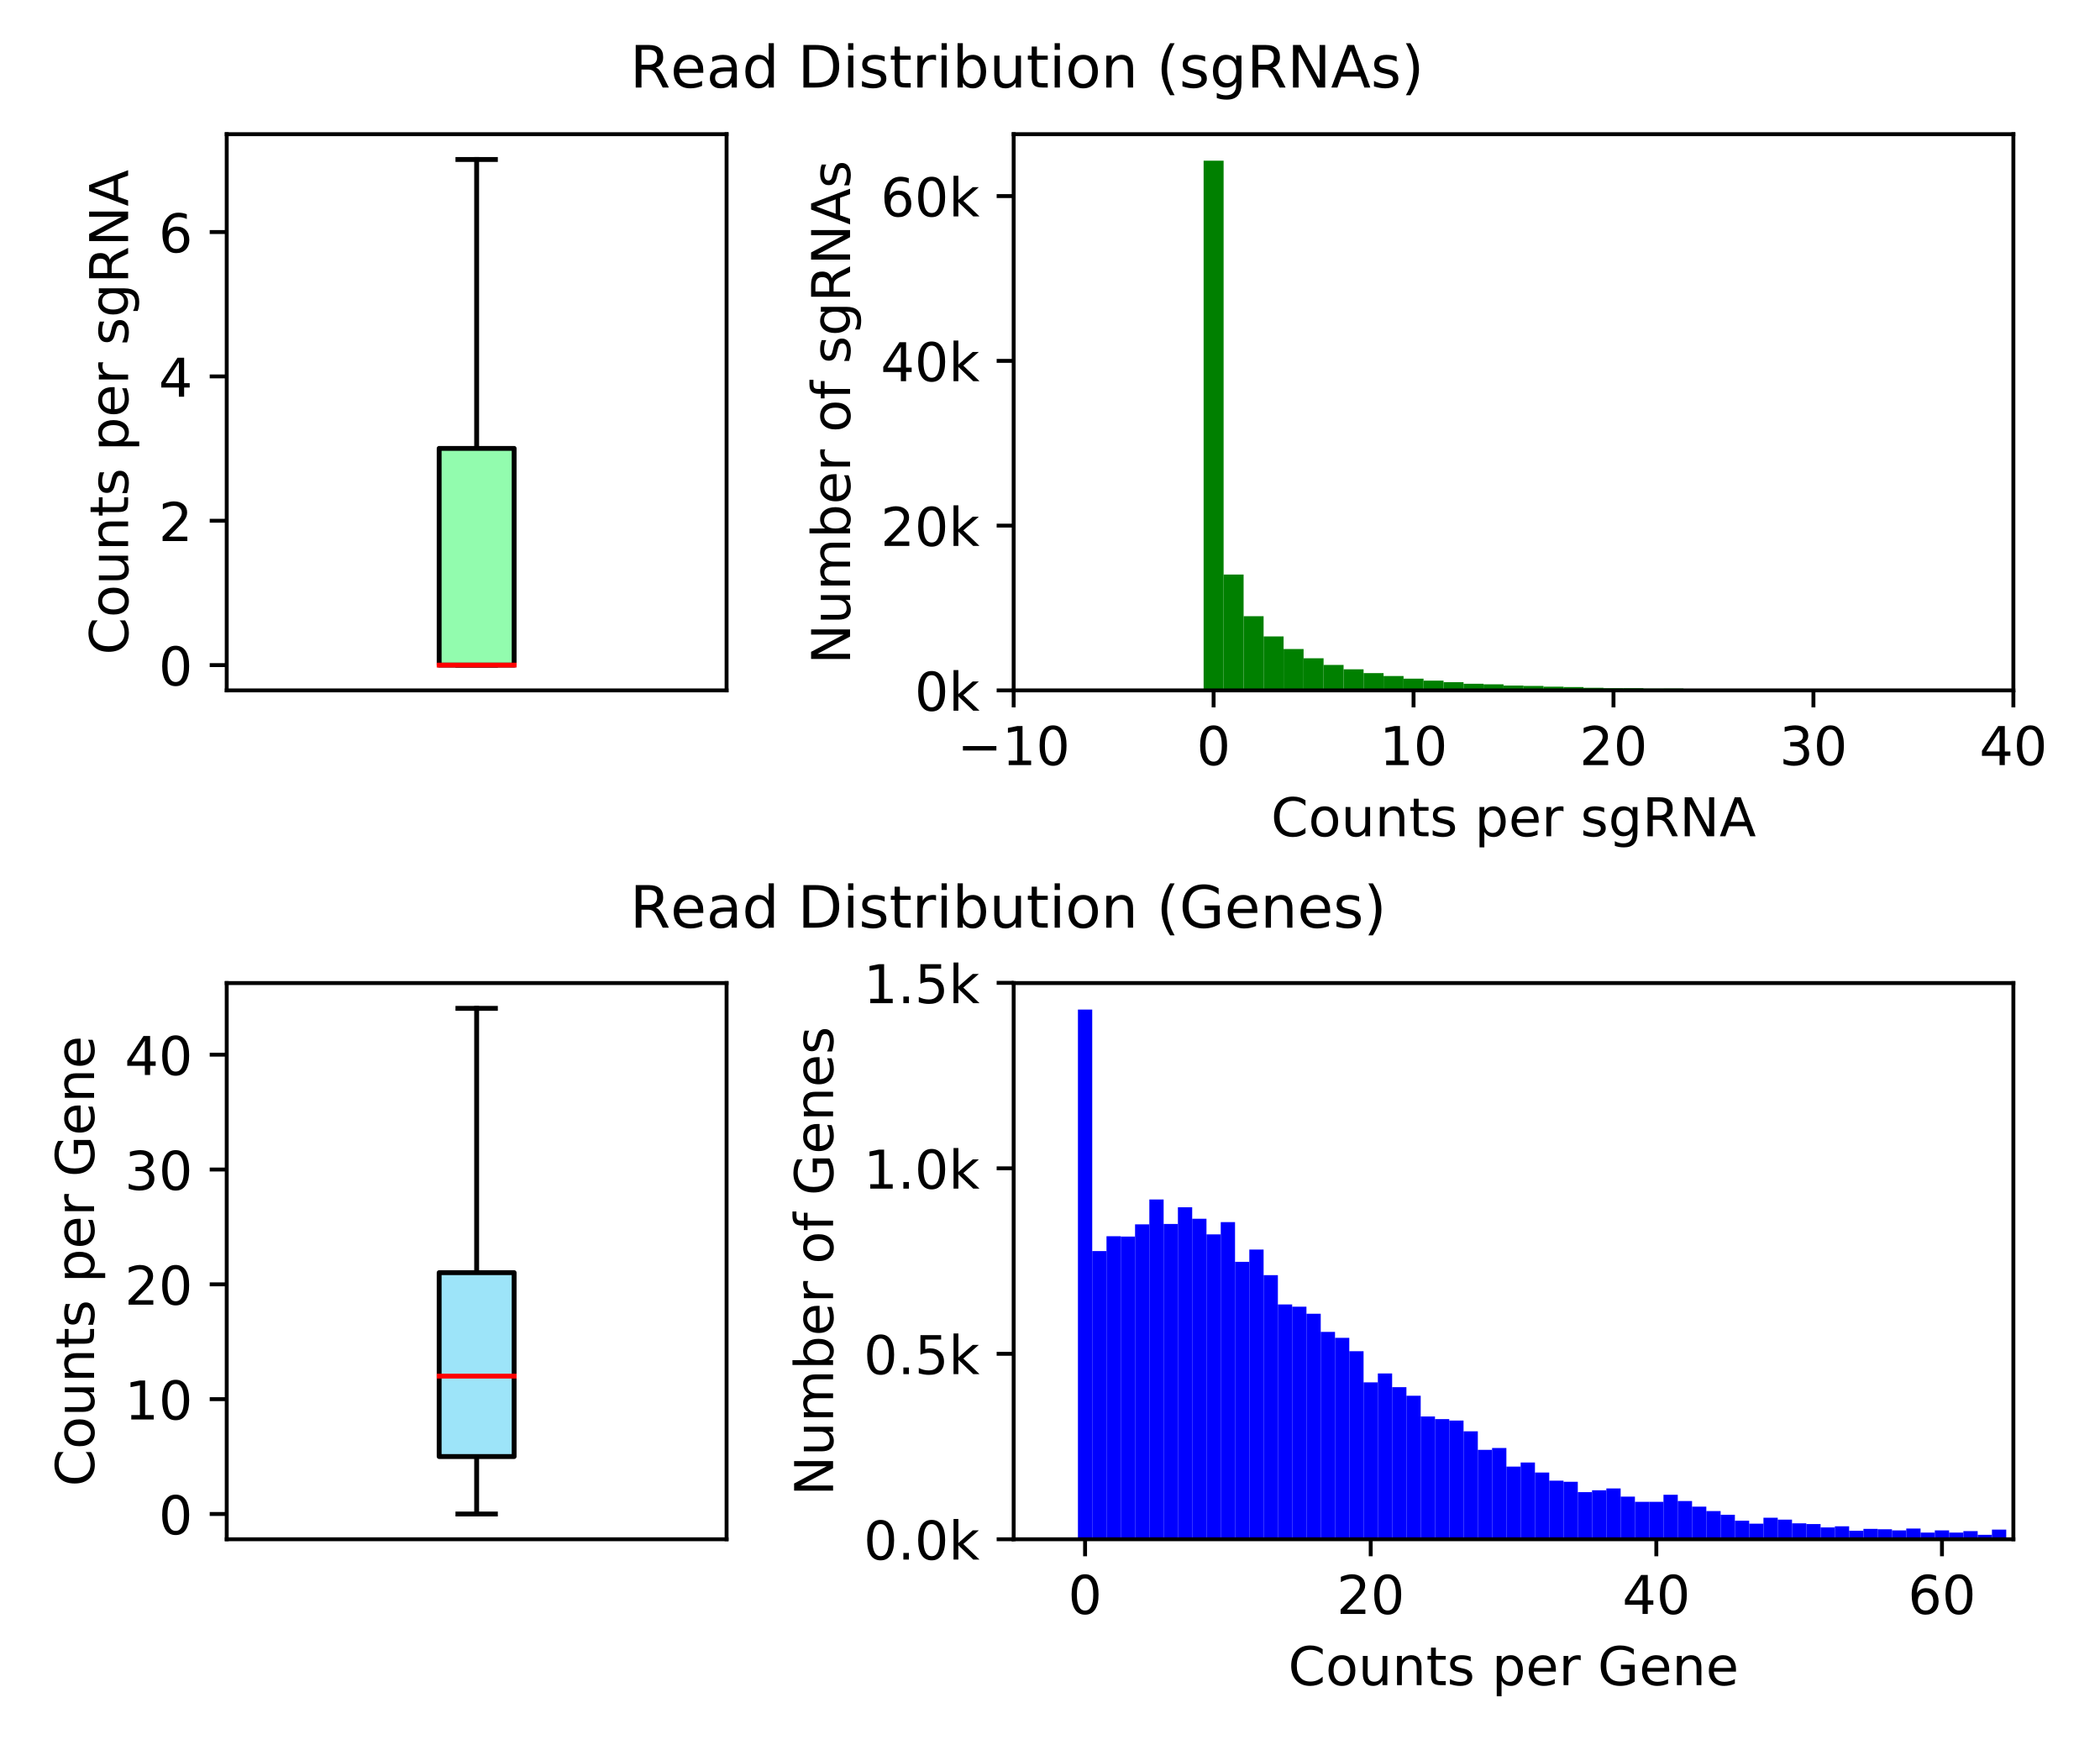 <?xml version="1.0" encoding="utf-8" standalone="no"?>
<!DOCTYPE svg PUBLIC "-//W3C//DTD SVG 1.1//EN"
  "http://www.w3.org/Graphics/SVG/1.1/DTD/svg11.dtd">
<!-- Created with matplotlib (http://matplotlib.org/) -->
<svg height="360pt" version="1.1" viewBox="0 0 432 360" width="432pt" xmlns="http://www.w3.org/2000/svg" xmlns:xlink="http://www.w3.org/1999/xlink">
 <defs>
  <style type="text/css">
*{stroke-linecap:butt;stroke-linejoin:round;}
  </style>
 </defs>
 <g id="figure_1">
  <g id="patch_1">
   <path d="M 0 360 
L 432 360 
L 432 0 
L 0 0 
z
" style="fill:#ffffff;"/>
  </g>
  <g id="axes_1">
   <g id="patch_2">
    <path d="M 46.64 142 
L 149.467 142 
L 149.467 27.6 
L 46.64 27.6 
z
" style="fill:#ffffff;"/>
   </g>
   <g id="matplotlib.axis_1"/>
   <g id="matplotlib.axis_2">
    <g id="ytick_1">
     <g id="line2d_1">
      <defs>
       <path d="M 0 0 
L -3.5 0 
" id="mcbba6604b9" style="stroke:#000000;stroke-width:0.8;"/>
      </defs>
      <g>
       <use style="stroke:#000000;stroke-width:0.8;" x="46.64" xlink:href="#mcbba6604b9" y="136.8"/>
      </g>
     </g>
     <g id="text_1">
      <!-- 0 -->
      <defs>
       <path d="M 31.781 66.406 
Q 24.172 66.406 20.328 58.906 
Q 16.5 51.422 16.5 36.375 
Q 16.5 21.391 20.328 13.891 
Q 24.172 6.391 31.781 6.391 
Q 39.453 6.391 43.281 13.891 
Q 47.125 21.391 47.125 36.375 
Q 47.125 51.422 43.281 58.906 
Q 39.453 66.406 31.781 66.406 
z
M 31.781 74.219 
Q 44.047 74.219 50.516 64.516 
Q 56.984 54.828 56.984 36.375 
Q 56.984 17.969 50.516 8.266 
Q 44.047 -1.422 31.781 -1.422 
Q 19.531 -1.422 13.062 8.266 
Q 6.594 17.969 6.594 36.375 
Q 6.594 54.828 13.062 64.516 
Q 19.531 74.219 31.781 74.219 
z
" id="DejaVuSans-30"/>
      </defs>
      <g transform="translate(32.641 140.979)scale(0.11 -0.11)">
       <use xlink:href="#DejaVuSans-30"/>
      </g>
     </g>
    </g>
    <g id="ytick_2">
     <g id="line2d_2">
      <g>
       <use style="stroke:#000000;stroke-width:0.8;" x="46.64" xlink:href="#mcbba6604b9" y="107.109"/>
      </g>
     </g>
     <g id="text_2">
      <!-- 2 -->
      <defs>
       <path d="M 19.188 8.297 
L 53.609 8.297 
L 53.609 0 
L 7.328 0 
L 7.328 8.297 
Q 12.938 14.109 22.625 23.891 
Q 32.328 33.688 34.812 36.531 
Q 39.547 41.844 41.422 45.531 
Q 43.312 49.219 43.312 52.781 
Q 43.312 58.594 39.234 62.25 
Q 35.156 65.922 28.609 65.922 
Q 23.969 65.922 18.812 64.312 
Q 13.672 62.703 7.812 59.422 
L 7.812 69.391 
Q 13.766 71.781 18.938 73 
Q 24.125 74.219 28.422 74.219 
Q 39.75 74.219 46.484 68.547 
Q 53.219 62.891 53.219 53.422 
Q 53.219 48.922 51.531 44.891 
Q 49.859 40.875 45.406 35.406 
Q 44.188 33.984 37.641 27.219 
Q 31.109 20.453 19.188 8.297 
z
" id="DejaVuSans-32"/>
      </defs>
      <g transform="translate(32.641 111.288)scale(0.11 -0.11)">
       <use xlink:href="#DejaVuSans-32"/>
      </g>
     </g>
    </g>
    <g id="ytick_3">
     <g id="line2d_3">
      <g>
       <use style="stroke:#000000;stroke-width:0.8;" x="46.64" xlink:href="#mcbba6604b9" y="77.418"/>
      </g>
     </g>
     <g id="text_3">
      <!-- 4 -->
      <defs>
       <path d="M 37.797 64.312 
L 12.891 25.391 
L 37.797 25.391 
z
M 35.203 72.906 
L 47.609 72.906 
L 47.609 25.391 
L 58.016 25.391 
L 58.016 17.188 
L 47.609 17.188 
L 47.609 0 
L 37.797 0 
L 37.797 17.188 
L 4.891 17.188 
L 4.891 26.703 
z
" id="DejaVuSans-34"/>
      </defs>
      <g transform="translate(32.641 81.598)scale(0.11 -0.11)">
       <use xlink:href="#DejaVuSans-34"/>
      </g>
     </g>
    </g>
    <g id="ytick_4">
     <g id="line2d_4">
      <g>
       <use style="stroke:#000000;stroke-width:0.8;" x="46.64" xlink:href="#mcbba6604b9" y="47.728"/>
      </g>
     </g>
     <g id="text_4">
      <!-- 6 -->
      <defs>
       <path d="M 33.016 40.375 
Q 26.375 40.375 22.484 35.828 
Q 18.609 31.297 18.609 23.391 
Q 18.609 15.531 22.484 10.953 
Q 26.375 6.391 33.016 6.391 
Q 39.656 6.391 43.531 10.953 
Q 47.406 15.531 47.406 23.391 
Q 47.406 31.297 43.531 35.828 
Q 39.656 40.375 33.016 40.375 
z
M 52.594 71.297 
L 52.594 62.312 
Q 48.875 64.062 45.094 64.984 
Q 41.312 65.922 37.594 65.922 
Q 27.828 65.922 22.672 59.328 
Q 17.531 52.734 16.797 39.406 
Q 19.672 43.656 24.016 45.922 
Q 28.375 48.188 33.594 48.188 
Q 44.578 48.188 50.953 41.516 
Q 57.328 34.859 57.328 23.391 
Q 57.328 12.156 50.688 5.359 
Q 44.047 -1.422 33.016 -1.422 
Q 20.359 -1.422 13.672 8.266 
Q 6.984 17.969 6.984 36.375 
Q 6.984 53.656 15.188 63.938 
Q 23.391 74.219 37.203 74.219 
Q 40.922 74.219 44.703 73.484 
Q 48.484 72.75 52.594 71.297 
z
" id="DejaVuSans-36"/>
      </defs>
      <g transform="translate(32.641 51.907)scale(0.11 -0.11)">
       <use xlink:href="#DejaVuSans-36"/>
      </g>
     </g>
    </g>
    <g id="text_5">
     <!-- Counts per sgRNA -->
     <defs>
      <path d="M 64.406 67.281 
L 64.406 56.891 
Q 59.422 61.531 53.781 63.812 
Q 48.141 66.109 41.797 66.109 
Q 29.297 66.109 22.656 58.469 
Q 16.016 50.828 16.016 36.375 
Q 16.016 21.969 22.656 14.328 
Q 29.297 6.688 41.797 6.688 
Q 48.141 6.688 53.781 8.984 
Q 59.422 11.281 64.406 15.922 
L 64.406 5.609 
Q 59.234 2.094 53.438 0.328 
Q 47.656 -1.422 41.219 -1.422 
Q 24.656 -1.422 15.125 8.703 
Q 5.609 18.844 5.609 36.375 
Q 5.609 53.953 15.125 64.078 
Q 24.656 74.219 41.219 74.219 
Q 47.75 74.219 53.531 72.484 
Q 59.328 70.75 64.406 67.281 
z
" id="DejaVuSans-43"/>
      <path d="M 30.609 48.391 
Q 23.391 48.391 19.188 42.75 
Q 14.984 37.109 14.984 27.297 
Q 14.984 17.484 19.156 11.844 
Q 23.344 6.203 30.609 6.203 
Q 37.797 6.203 41.984 11.859 
Q 46.188 17.531 46.188 27.297 
Q 46.188 37.016 41.984 42.703 
Q 37.797 48.391 30.609 48.391 
z
M 30.609 56 
Q 42.328 56 49.016 48.375 
Q 55.719 40.766 55.719 27.297 
Q 55.719 13.875 49.016 6.219 
Q 42.328 -1.422 30.609 -1.422 
Q 18.844 -1.422 12.172 6.219 
Q 5.516 13.875 5.516 27.297 
Q 5.516 40.766 12.172 48.375 
Q 18.844 56 30.609 56 
z
" id="DejaVuSans-6f"/>
      <path d="M 8.5 21.578 
L 8.5 54.688 
L 17.484 54.688 
L 17.484 21.922 
Q 17.484 14.156 20.5 10.266 
Q 23.531 6.391 29.594 6.391 
Q 36.859 6.391 41.078 11.031 
Q 45.312 15.672 45.312 23.688 
L 45.312 54.688 
L 54.297 54.688 
L 54.297 0 
L 45.312 0 
L 45.312 8.406 
Q 42.047 3.422 37.719 1 
Q 33.406 -1.422 27.688 -1.422 
Q 18.266 -1.422 13.375 4.438 
Q 8.5 10.297 8.5 21.578 
z
M 31.109 56 
z
" id="DejaVuSans-75"/>
      <path d="M 54.891 33.016 
L 54.891 0 
L 45.906 0 
L 45.906 32.719 
Q 45.906 40.484 42.875 44.328 
Q 39.844 48.188 33.797 48.188 
Q 26.516 48.188 22.312 43.547 
Q 18.109 38.922 18.109 30.906 
L 18.109 0 
L 9.078 0 
L 9.078 54.688 
L 18.109 54.688 
L 18.109 46.188 
Q 21.344 51.125 25.703 53.562 
Q 30.078 56 35.797 56 
Q 45.219 56 50.047 50.172 
Q 54.891 44.344 54.891 33.016 
z
" id="DejaVuSans-6e"/>
      <path d="M 18.312 70.219 
L 18.312 54.688 
L 36.812 54.688 
L 36.812 47.703 
L 18.312 47.703 
L 18.312 18.016 
Q 18.312 11.328 20.141 9.422 
Q 21.969 7.516 27.594 7.516 
L 36.812 7.516 
L 36.812 0 
L 27.594 0 
Q 17.188 0 13.234 3.875 
Q 9.281 7.766 9.281 18.016 
L 9.281 47.703 
L 2.688 47.703 
L 2.688 54.688 
L 9.281 54.688 
L 9.281 70.219 
z
" id="DejaVuSans-74"/>
      <path d="M 44.281 53.078 
L 44.281 44.578 
Q 40.484 46.531 36.375 47.5 
Q 32.281 48.484 27.875 48.484 
Q 21.188 48.484 17.844 46.438 
Q 14.5 44.391 14.5 40.281 
Q 14.5 37.156 16.891 35.375 
Q 19.281 33.594 26.516 31.984 
L 29.594 31.297 
Q 39.156 29.25 43.188 25.516 
Q 47.219 21.781 47.219 15.094 
Q 47.219 7.469 41.188 3.016 
Q 35.156 -1.422 24.609 -1.422 
Q 20.219 -1.422 15.453 -0.562 
Q 10.688 0.297 5.422 2 
L 5.422 11.281 
Q 10.406 8.688 15.234 7.391 
Q 20.062 6.109 24.812 6.109 
Q 31.156 6.109 34.562 8.281 
Q 37.984 10.453 37.984 14.406 
Q 37.984 18.062 35.516 20.016 
Q 33.062 21.969 24.703 23.781 
L 21.578 24.516 
Q 13.234 26.266 9.516 29.906 
Q 5.812 33.547 5.812 39.891 
Q 5.812 47.609 11.281 51.797 
Q 16.75 56 26.812 56 
Q 31.781 56 36.172 55.266 
Q 40.578 54.547 44.281 53.078 
z
" id="DejaVuSans-73"/>
      <path id="DejaVuSans-20"/>
      <path d="M 18.109 8.203 
L 18.109 -20.797 
L 9.078 -20.797 
L 9.078 54.688 
L 18.109 54.688 
L 18.109 46.391 
Q 20.953 51.266 25.266 53.625 
Q 29.594 56 35.594 56 
Q 45.562 56 51.781 48.094 
Q 58.016 40.188 58.016 27.297 
Q 58.016 14.406 51.781 6.484 
Q 45.562 -1.422 35.594 -1.422 
Q 29.594 -1.422 25.266 0.953 
Q 20.953 3.328 18.109 8.203 
z
M 48.688 27.297 
Q 48.688 37.203 44.609 42.844 
Q 40.531 48.484 33.406 48.484 
Q 26.266 48.484 22.188 42.844 
Q 18.109 37.203 18.109 27.297 
Q 18.109 17.391 22.188 11.75 
Q 26.266 6.109 33.406 6.109 
Q 40.531 6.109 44.609 11.75 
Q 48.688 17.391 48.688 27.297 
z
" id="DejaVuSans-70"/>
      <path d="M 56.203 29.594 
L 56.203 25.203 
L 14.891 25.203 
Q 15.484 15.922 20.484 11.062 
Q 25.484 6.203 34.422 6.203 
Q 39.594 6.203 44.453 7.469 
Q 49.312 8.734 54.109 11.281 
L 54.109 2.781 
Q 49.266 0.734 44.188 -0.344 
Q 39.109 -1.422 33.891 -1.422 
Q 20.797 -1.422 13.156 6.188 
Q 5.516 13.812 5.516 26.812 
Q 5.516 40.234 12.766 48.109 
Q 20.016 56 32.328 56 
Q 43.359 56 49.781 48.891 
Q 56.203 41.797 56.203 29.594 
z
M 47.219 32.234 
Q 47.125 39.594 43.094 43.984 
Q 39.062 48.391 32.422 48.391 
Q 24.906 48.391 20.391 44.141 
Q 15.875 39.891 15.188 32.172 
z
" id="DejaVuSans-65"/>
      <path d="M 41.109 46.297 
Q 39.594 47.172 37.812 47.578 
Q 36.031 48 33.891 48 
Q 26.266 48 22.188 43.047 
Q 18.109 38.094 18.109 28.812 
L 18.109 0 
L 9.078 0 
L 9.078 54.688 
L 18.109 54.688 
L 18.109 46.188 
Q 20.953 51.172 25.484 53.578 
Q 30.031 56 36.531 56 
Q 37.453 56 38.578 55.875 
Q 39.703 55.766 41.062 55.516 
z
" id="DejaVuSans-72"/>
      <path d="M 45.406 27.984 
Q 45.406 37.75 41.375 43.109 
Q 37.359 48.484 30.078 48.484 
Q 22.859 48.484 18.828 43.109 
Q 14.797 37.75 14.797 27.984 
Q 14.797 18.266 18.828 12.891 
Q 22.859 7.516 30.078 7.516 
Q 37.359 7.516 41.375 12.891 
Q 45.406 18.266 45.406 27.984 
z
M 54.391 6.781 
Q 54.391 -7.172 48.188 -13.984 
Q 42 -20.797 29.203 -20.797 
Q 24.469 -20.797 20.266 -20.094 
Q 16.062 -19.391 12.109 -17.922 
L 12.109 -9.188 
Q 16.062 -11.328 19.922 -12.344 
Q 23.781 -13.375 27.781 -13.375 
Q 36.625 -13.375 41.016 -8.766 
Q 45.406 -4.156 45.406 5.172 
L 45.406 9.625 
Q 42.625 4.781 38.281 2.391 
Q 33.938 0 27.875 0 
Q 17.828 0 11.672 7.656 
Q 5.516 15.328 5.516 27.984 
Q 5.516 40.672 11.672 48.328 
Q 17.828 56 27.875 56 
Q 33.938 56 38.281 53.609 
Q 42.625 51.219 45.406 46.391 
L 45.406 54.688 
L 54.391 54.688 
z
" id="DejaVuSans-67"/>
      <path d="M 44.391 34.188 
Q 47.562 33.109 50.562 29.594 
Q 53.562 26.078 56.594 19.922 
L 66.609 0 
L 56 0 
L 46.688 18.703 
Q 43.062 26.031 39.672 28.422 
Q 36.281 30.812 30.422 30.812 
L 19.672 30.812 
L 19.672 0 
L 9.812 0 
L 9.812 72.906 
L 32.078 72.906 
Q 44.578 72.906 50.734 67.672 
Q 56.891 62.453 56.891 51.906 
Q 56.891 45.016 53.688 40.469 
Q 50.484 35.938 44.391 34.188 
z
M 19.672 64.797 
L 19.672 38.922 
L 32.078 38.922 
Q 39.203 38.922 42.844 42.219 
Q 46.484 45.516 46.484 51.906 
Q 46.484 58.297 42.844 61.547 
Q 39.203 64.797 32.078 64.797 
z
" id="DejaVuSans-52"/>
      <path d="M 9.812 72.906 
L 23.094 72.906 
L 55.422 11.922 
L 55.422 72.906 
L 64.984 72.906 
L 64.984 0 
L 51.703 0 
L 19.391 60.984 
L 19.391 0 
L 9.812 0 
z
" id="DejaVuSans-4e"/>
      <path d="M 34.188 63.188 
L 20.797 26.906 
L 47.609 26.906 
z
M 28.609 72.906 
L 39.797 72.906 
L 67.578 0 
L 57.328 0 
L 50.688 18.703 
L 17.828 18.703 
L 11.188 0 
L 0.781 0 
z
" id="DejaVuSans-41"/>
     </defs>
     <g transform="translate(26.354 134.687)rotate(-90)scale(0.11 -0.11)">
      <use xlink:href="#DejaVuSans-43"/>
      <use x="69.824" xlink:href="#DejaVuSans-6f"/>
      <use x="131.006" xlink:href="#DejaVuSans-75"/>
      <use x="194.385" xlink:href="#DejaVuSans-6e"/>
      <use x="257.764" xlink:href="#DejaVuSans-74"/>
      <use x="296.973" xlink:href="#DejaVuSans-73"/>
      <use x="349.072" xlink:href="#DejaVuSans-20"/>
      <use x="380.859" xlink:href="#DejaVuSans-70"/>
      <use x="444.336" xlink:href="#DejaVuSans-65"/>
      <use x="505.859" xlink:href="#DejaVuSans-72"/>
      <use x="546.973" xlink:href="#DejaVuSans-20"/>
      <use x="578.76" xlink:href="#DejaVuSans-73"/>
      <use x="630.859" xlink:href="#DejaVuSans-67"/>
      <use x="694.336" xlink:href="#DejaVuSans-52"/>
      <use x="763.818" xlink:href="#DejaVuSans-4e"/>
      <use x="838.623" xlink:href="#DejaVuSans-41"/>
     </g>
    </g>
   </g>
   <g id="line2d_5">
    <path clip-path="url(#p0fbc023dc3)" d="M 98.053 136.8 
L 98.053 136.8 
" style="fill:none;stroke:#000000;stroke-linecap:square;"/>
   </g>
   <g id="line2d_6">
    <path clip-path="url(#p0fbc023dc3)" d="M 98.053 92.229 
L 98.053 32.8 
" style="fill:none;stroke:#000000;stroke-linecap:square;"/>
   </g>
   <g id="line2d_7">
    <path clip-path="url(#p0fbc023dc3)" d="M 94.197 136.8 
L 101.909 136.8 
" style="fill:none;stroke:#000000;stroke-linecap:square;"/>
   </g>
   <g id="line2d_8">
    <path clip-path="url(#p0fbc023dc3)" d="M 94.197 32.8 
L 101.909 32.8 
" style="fill:none;stroke:#000000;stroke-linecap:square;"/>
   </g>
   <g id="patch_3">
    <path clip-path="url(#p0fbc023dc3)" d="M 90.341 136.8 
L 105.765 136.8 
L 105.765 92.229 
L 90.341 92.229 
L 90.341 136.8 
z
" style="fill:#92fcae;stroke:#000000;stroke-linejoin:miter;"/>
   </g>
   <g id="line2d_9">
    <path clip-path="url(#p0fbc023dc3)" d="M 90.341 136.8 
L 105.765 136.8 
" style="fill:none;stroke:#ff0000;stroke-linecap:square;"/>
   </g>
   <g id="patch_4">
    <path d="M 46.64 142 
L 46.64 27.6 
" style="fill:none;stroke:#000000;stroke-linecap:square;stroke-linejoin:miter;stroke-width:0.8;"/>
   </g>
   <g id="patch_5">
    <path d="M 149.467 142 
L 149.467 27.6 
" style="fill:none;stroke:#000000;stroke-linecap:square;stroke-linejoin:miter;stroke-width:0.8;"/>
   </g>
   <g id="patch_6">
    <path d="M 46.64 142 
L 149.467 142 
" style="fill:none;stroke:#000000;stroke-linecap:square;stroke-linejoin:miter;stroke-width:0.8;"/>
   </g>
   <g id="patch_7">
    <path d="M 46.64 27.6 
L 149.467 27.6 
" style="fill:none;stroke:#000000;stroke-linecap:square;stroke-linejoin:miter;stroke-width:0.8;"/>
   </g>
  </g>
  <g id="axes_2">
   <g id="patch_8">
    <path d="M 208.527 142 
L 414.18 142 
L 414.18 27.6 
L 208.527 27.6 
z
" style="fill:#ffffff;"/>
   </g>
   <g id="patch_9">
    <path clip-path="url(#pade25ead0f)" d="M 247.601 142 
L 251.714 142 
L 251.714 33.048 
L 247.601 33.048 
z
" style="fill:#008000;"/>
   </g>
   <g id="patch_10">
    <path clip-path="url(#pade25ead0f)" d="M 251.714 142 
L 255.827 142 
L 255.827 118.169 
L 251.714 118.169 
z
" style="fill:#008000;"/>
   </g>
   <g id="patch_11">
    <path clip-path="url(#pade25ead0f)" d="M 255.827 142 
L 259.94 142 
L 259.94 126.747 
L 255.827 126.747 
z
" style="fill:#008000;"/>
   </g>
   <g id="patch_12">
    <path clip-path="url(#pade25ead0f)" d="M 259.94 142 
L 264.053 142 
L 264.053 130.907 
L 259.94 130.907 
z
" style="fill:#008000;"/>
   </g>
   <g id="patch_13">
    <path clip-path="url(#pade25ead0f)" d="M 264.053 142 
L 268.166 142 
L 268.166 133.494 
L 264.053 133.494 
z
" style="fill:#008000;"/>
   </g>
   <g id="patch_14">
    <path clip-path="url(#pade25ead0f)" d="M 268.166 142 
L 272.279 142 
L 272.279 135.393 
L 268.166 135.393 
z
" style="fill:#008000;"/>
   </g>
   <g id="patch_15">
    <path clip-path="url(#pade25ead0f)" d="M 272.279 142 
L 276.392 142 
L 276.392 136.762 
L 272.279 136.762 
z
" style="fill:#008000;"/>
   </g>
   <g id="patch_16">
    <path clip-path="url(#pade25ead0f)" d="M 276.392 142 
L 280.505 142 
L 280.505 137.661 
L 276.392 137.661 
z
" style="fill:#008000;"/>
   </g>
   <g id="patch_17">
    <path clip-path="url(#pade25ead0f)" d="M 280.505 142 
L 284.618 142 
L 284.618 138.448 
L 280.505 138.448 
z
" style="fill:#008000;"/>
   </g>
   <g id="patch_18">
    <path clip-path="url(#pade25ead0f)" d="M 284.618 142 
L 288.731 142 
L 288.731 139.047 
L 284.618 139.047 
z
" style="fill:#008000;"/>
   </g>
   <g id="patch_19">
    <path clip-path="url(#pade25ead0f)" d="M 288.731 142 
L 292.845 142 
L 292.845 139.589 
L 288.731 139.589 
z
" style="fill:#008000;"/>
   </g>
   <g id="patch_20">
    <path clip-path="url(#pade25ead0f)" d="M 292.845 142 
L 296.958 142 
L 296.958 139.987 
L 292.845 139.987 
z
" style="fill:#008000;"/>
   </g>
   <g id="patch_21">
    <path clip-path="url(#pade25ead0f)" d="M 296.958 142 
L 301.071 142 
L 301.071 140.316 
L 296.958 140.316 
z
" style="fill:#008000;"/>
   </g>
   <g id="patch_22">
    <path clip-path="url(#pade25ead0f)" d="M 301.071 142 
L 305.184 142 
L 305.184 140.634 
L 301.071 140.634 
z
" style="fill:#008000;"/>
   </g>
   <g id="patch_23">
    <path clip-path="url(#pade25ead0f)" d="M 305.184 142 
L 309.297 142 
L 309.297 140.748 
L 305.184 140.748 
z
" style="fill:#008000;"/>
   </g>
   <g id="patch_24">
    <path clip-path="url(#pade25ead0f)" d="M 309.297 142 
L 313.41 142 
L 313.41 141.007 
L 309.297 141.007 
z
" style="fill:#008000;"/>
   </g>
   <g id="patch_25">
    <path clip-path="url(#pade25ead0f)" d="M 313.41 142 
L 317.523 142 
L 317.523 141.087 
L 313.41 141.087 
z
" style="fill:#008000;"/>
   </g>
   <g id="patch_26">
    <path clip-path="url(#pade25ead0f)" d="M 317.523 142 
L 321.636 142 
L 321.636 141.239 
L 317.523 141.239 
z
" style="fill:#008000;"/>
   </g>
   <g id="patch_27">
    <path clip-path="url(#pade25ead0f)" d="M 321.636 142 
L 325.749 142 
L 325.749 141.315 
L 321.636 141.315 
z
" style="fill:#008000;"/>
   </g>
   <g id="patch_28">
    <path clip-path="url(#pade25ead0f)" d="M 325.749 142 
L 329.862 142 
L 329.862 141.471 
L 325.749 141.471 
z
" style="fill:#008000;"/>
   </g>
   <g id="patch_29">
    <path clip-path="url(#pade25ead0f)" d="M 329.862 142 
L 333.975 142 
L 333.975 141.541 
L 329.862 141.541 
z
" style="fill:#008000;"/>
   </g>
   <g id="patch_30">
    <path clip-path="url(#pade25ead0f)" d="M 333.975 142 
L 338.088 142 
L 338.088 141.551 
L 333.975 141.551 
z
" style="fill:#008000;"/>
   </g>
   <g id="patch_31">
    <path clip-path="url(#pade25ead0f)" d="M 338.088 142 
L 342.201 142 
L 342.201 141.637 
L 338.088 141.637 
z
" style="fill:#008000;"/>
   </g>
   <g id="patch_32">
    <path clip-path="url(#pade25ead0f)" d="M 342.201 142 
L 346.314 142 
L 346.314 141.632 
L 342.201 141.632 
z
" style="fill:#008000;"/>
   </g>
   <g id="patch_33">
    <path clip-path="url(#pade25ead0f)" d="M 346.314 142 
L 350.427 142 
L 350.427 141.712 
L 346.314 141.712 
z
" style="fill:#008000;"/>
   </g>
   <g id="patch_34">
    <path clip-path="url(#pade25ead0f)" d="M 350.427 142 
L 354.541 142 
L 354.541 141.729 
L 350.427 141.729 
z
" style="fill:#008000;"/>
   </g>
   <g id="patch_35">
    <path clip-path="url(#pade25ead0f)" d="M 354.541 142 
L 358.654 142 
L 358.654 141.763 
L 354.541 141.763 
z
" style="fill:#008000;"/>
   </g>
   <g id="patch_36">
    <path clip-path="url(#pade25ead0f)" d="M 358.654 142 
L 362.767 142 
L 362.767 141.802 
L 358.654 141.802 
z
" style="fill:#008000;"/>
   </g>
   <g id="patch_37">
    <path clip-path="url(#pade25ead0f)" d="M 362.767 142 
L 366.88 142 
L 366.88 141.822 
L 362.767 141.822 
z
" style="fill:#008000;"/>
   </g>
   <g id="patch_38">
    <path clip-path="url(#pade25ead0f)" d="M 366.88 142 
L 370.993 142 
L 370.993 141.831 
L 366.88 141.831 
z
" style="fill:#008000;"/>
   </g>
   <g id="patch_39">
    <path clip-path="url(#pade25ead0f)" d="M 370.993 142 
L 375.106 142 
L 375.106 141.841 
L 370.993 141.841 
z
" style="fill:#008000;"/>
   </g>
   <g id="patch_40">
    <path clip-path="url(#pade25ead0f)" d="M 375.106 142 
L 379.219 142 
L 379.219 141.883 
L 375.106 141.883 
z
" style="fill:#008000;"/>
   </g>
   <g id="patch_41">
    <path clip-path="url(#pade25ead0f)" d="M 379.219 142 
L 383.332 142 
L 383.332 141.88 
L 379.219 141.88 
z
" style="fill:#008000;"/>
   </g>
   <g id="patch_42">
    <path clip-path="url(#pade25ead0f)" d="M 383.332 142 
L 387.445 142 
L 387.445 141.912 
L 383.332 141.912 
z
" style="fill:#008000;"/>
   </g>
   <g id="patch_43">
    <path clip-path="url(#pade25ead0f)" d="M 387.445 142 
L 391.558 142 
L 391.558 141.917 
L 387.445 141.917 
z
" style="fill:#008000;"/>
   </g>
   <g id="patch_44">
    <path clip-path="url(#pade25ead0f)" d="M 391.558 142 
L 395.671 142 
L 395.671 141.925 
L 391.558 141.925 
z
" style="fill:#008000;"/>
   </g>
   <g id="patch_45">
    <path clip-path="url(#pade25ead0f)" d="M 395.671 142 
L 399.784 142 
L 399.784 141.927 
L 395.671 141.927 
z
" style="fill:#008000;"/>
   </g>
   <g id="patch_46">
    <path clip-path="url(#pade25ead0f)" d="M 399.784 142 
L 403.897 142 
L 403.897 141.942 
L 399.784 141.942 
z
" style="fill:#008000;"/>
   </g>
   <g id="patch_47">
    <path clip-path="url(#pade25ead0f)" d="M 403.897 142 
L 408.01 142 
L 408.01 141.937 
L 403.897 141.937 
z
" style="fill:#008000;"/>
   </g>
   <g id="patch_48">
    <path clip-path="url(#pade25ead0f)" d="M 408.01 142 
L 412.123 142 
L 412.123 141.951 
L 408.01 141.951 
z
" style="fill:#008000;"/>
   </g>
   <g id="patch_49">
    <path clip-path="url(#pade25ead0f)" d="M 412.123 142 
L 416.237 142 
L 416.237 142 
L 412.123 142 
z
" style="fill:#008000;"/>
   </g>
   <g id="matplotlib.axis_3">
    <g id="xtick_1">
     <g id="line2d_10">
      <defs>
       <path d="M 0 0 
L 0 3.5 
" id="m258e6466bb" style="stroke:#000000;stroke-width:0.8;"/>
      </defs>
      <g>
       <use style="stroke:#000000;stroke-width:0.8;" x="208.527" xlink:href="#m258e6466bb" y="142"/>
      </g>
     </g>
     <g id="text_6">
      <!-- −10 -->
      <defs>
       <path d="M 10.594 35.5 
L 73.188 35.5 
L 73.188 27.203 
L 10.594 27.203 
z
" id="DejaVuSans-2212"/>
       <path d="M 12.406 8.297 
L 28.516 8.297 
L 28.516 63.922 
L 10.984 60.406 
L 10.984 69.391 
L 28.422 72.906 
L 38.281 72.906 
L 38.281 8.297 
L 54.391 8.297 
L 54.391 0 
L 12.406 0 
z
" id="DejaVuSans-31"/>
      </defs>
      <g transform="translate(196.919 157.358)scale(0.11 -0.11)">
       <use xlink:href="#DejaVuSans-2212"/>
       <use x="83.789" xlink:href="#DejaVuSans-31"/>
       <use x="147.412" xlink:href="#DejaVuSans-30"/>
      </g>
     </g>
    </g>
    <g id="xtick_2">
     <g id="line2d_11">
      <g>
       <use style="stroke:#000000;stroke-width:0.8;" x="249.657" xlink:href="#m258e6466bb" y="142"/>
      </g>
     </g>
     <g id="text_7">
      <!-- 0 -->
      <g transform="translate(246.158 157.358)scale(0.11 -0.11)">
       <use xlink:href="#DejaVuSans-30"/>
      </g>
     </g>
    </g>
    <g id="xtick_3">
     <g id="line2d_12">
      <g>
       <use style="stroke:#000000;stroke-width:0.8;" x="290.788" xlink:href="#m258e6466bb" y="142"/>
      </g>
     </g>
     <g id="text_8">
      <!-- 10 -->
      <g transform="translate(283.789 157.358)scale(0.11 -0.11)">
       <use xlink:href="#DejaVuSans-31"/>
       <use x="63.623" xlink:href="#DejaVuSans-30"/>
      </g>
     </g>
    </g>
    <g id="xtick_4">
     <g id="line2d_13">
      <g>
       <use style="stroke:#000000;stroke-width:0.8;" x="331.919" xlink:href="#m258e6466bb" y="142"/>
      </g>
     </g>
     <g id="text_9">
      <!-- 20 -->
      <g transform="translate(324.92 157.358)scale(0.11 -0.11)">
       <use xlink:href="#DejaVuSans-32"/>
       <use x="63.623" xlink:href="#DejaVuSans-30"/>
      </g>
     </g>
    </g>
    <g id="xtick_5">
     <g id="line2d_14">
      <g>
       <use style="stroke:#000000;stroke-width:0.8;" x="373.049" xlink:href="#m258e6466bb" y="142"/>
      </g>
     </g>
     <g id="text_10">
      <!-- 30 -->
      <defs>
       <path d="M 40.578 39.312 
Q 47.656 37.797 51.625 33 
Q 55.609 28.219 55.609 21.188 
Q 55.609 10.406 48.188 4.484 
Q 40.766 -1.422 27.094 -1.422 
Q 22.516 -1.422 17.656 -0.516 
Q 12.797 0.391 7.625 2.203 
L 7.625 11.719 
Q 11.719 9.328 16.594 8.109 
Q 21.484 6.891 26.812 6.891 
Q 36.078 6.891 40.938 10.547 
Q 45.797 14.203 45.797 21.188 
Q 45.797 27.641 41.281 31.266 
Q 36.766 34.906 28.719 34.906 
L 20.219 34.906 
L 20.219 43.016 
L 29.109 43.016 
Q 36.375 43.016 40.234 45.922 
Q 44.094 48.828 44.094 54.297 
Q 44.094 59.906 40.109 62.906 
Q 36.141 65.922 28.719 65.922 
Q 24.656 65.922 20.016 65.031 
Q 15.375 64.156 9.812 62.312 
L 9.812 71.094 
Q 15.438 72.656 20.344 73.438 
Q 25.25 74.219 29.594 74.219 
Q 40.828 74.219 47.359 69.109 
Q 53.906 64.016 53.906 55.328 
Q 53.906 49.266 50.438 45.094 
Q 46.969 40.922 40.578 39.312 
z
" id="DejaVuSans-33"/>
      </defs>
      <g transform="translate(366.051 157.358)scale(0.11 -0.11)">
       <use xlink:href="#DejaVuSans-33"/>
       <use x="63.623" xlink:href="#DejaVuSans-30"/>
      </g>
     </g>
    </g>
    <g id="xtick_6">
     <g id="line2d_15">
      <g>
       <use style="stroke:#000000;stroke-width:0.8;" x="414.18" xlink:href="#m258e6466bb" y="142"/>
      </g>
     </g>
     <g id="text_11">
      <!-- 40 -->
      <g transform="translate(407.181 157.358)scale(0.11 -0.11)">
       <use xlink:href="#DejaVuSans-34"/>
       <use x="63.623" xlink:href="#DejaVuSans-30"/>
      </g>
     </g>
    </g>
    <g id="text_12">
     <!-- Counts per sgRNA -->
     <g transform="translate(261.467 172.004)scale(0.11 -0.11)">
      <use xlink:href="#DejaVuSans-43"/>
      <use x="69.824" xlink:href="#DejaVuSans-6f"/>
      <use x="131.006" xlink:href="#DejaVuSans-75"/>
      <use x="194.385" xlink:href="#DejaVuSans-6e"/>
      <use x="257.764" xlink:href="#DejaVuSans-74"/>
      <use x="296.973" xlink:href="#DejaVuSans-73"/>
      <use x="349.072" xlink:href="#DejaVuSans-20"/>
      <use x="380.859" xlink:href="#DejaVuSans-70"/>
      <use x="444.336" xlink:href="#DejaVuSans-65"/>
      <use x="505.859" xlink:href="#DejaVuSans-72"/>
      <use x="546.973" xlink:href="#DejaVuSans-20"/>
      <use x="578.76" xlink:href="#DejaVuSans-73"/>
      <use x="630.859" xlink:href="#DejaVuSans-67"/>
      <use x="694.336" xlink:href="#DejaVuSans-52"/>
      <use x="763.818" xlink:href="#DejaVuSans-4e"/>
      <use x="838.623" xlink:href="#DejaVuSans-41"/>
     </g>
    </g>
   </g>
   <g id="matplotlib.axis_4">
    <g id="ytick_5">
     <g id="line2d_16">
      <g>
       <use style="stroke:#000000;stroke-width:0.8;" x="208.527" xlink:href="#mcbba6604b9" y="142"/>
      </g>
     </g>
     <g id="text_13">
      <!-- 0k -->
      <defs>
       <path d="M 9.078 75.984 
L 18.109 75.984 
L 18.109 31.109 
L 44.922 54.688 
L 56.391 54.688 
L 27.391 29.109 
L 57.625 0 
L 45.906 0 
L 18.109 26.703 
L 18.109 0 
L 9.078 0 
z
" id="DejaVuSans-6b"/>
      </defs>
      <g transform="translate(188.158 146.179)scale(0.11 -0.11)">
       <use xlink:href="#DejaVuSans-30"/>
       <use x="63.623" xlink:href="#DejaVuSans-6b"/>
      </g>
     </g>
    </g>
    <g id="ytick_6">
     <g id="line2d_17">
      <g>
       <use style="stroke:#000000;stroke-width:0.8;" x="208.527" xlink:href="#mcbba6604b9" y="108.111"/>
      </g>
     </g>
     <g id="text_14">
      <!-- 20k -->
      <g transform="translate(181.159 112.29)scale(0.11 -0.11)">
       <use xlink:href="#DejaVuSans-32"/>
       <use x="63.623" xlink:href="#DejaVuSans-30"/>
       <use x="127.246" xlink:href="#DejaVuSans-6b"/>
      </g>
     </g>
    </g>
    <g id="ytick_7">
     <g id="line2d_18">
      <g>
       <use style="stroke:#000000;stroke-width:0.8;" x="208.527" xlink:href="#mcbba6604b9" y="74.222"/>
      </g>
     </g>
     <g id="text_15">
      <!-- 40k -->
      <g transform="translate(181.159 78.402)scale(0.11 -0.11)">
       <use xlink:href="#DejaVuSans-34"/>
       <use x="63.623" xlink:href="#DejaVuSans-30"/>
       <use x="127.246" xlink:href="#DejaVuSans-6b"/>
      </g>
     </g>
    </g>
    <g id="ytick_8">
     <g id="line2d_19">
      <g>
       <use style="stroke:#000000;stroke-width:0.8;" x="208.527" xlink:href="#mcbba6604b9" y="40.334"/>
      </g>
     </g>
     <g id="text_16">
      <!-- 60k -->
      <g transform="translate(181.159 44.513)scale(0.11 -0.11)">
       <use xlink:href="#DejaVuSans-36"/>
       <use x="63.623" xlink:href="#DejaVuSans-30"/>
       <use x="127.246" xlink:href="#DejaVuSans-6b"/>
      </g>
     </g>
    </g>
    <g id="text_17">
     <!-- Number of sgRNAs -->
     <defs>
      <path d="M 52 44.188 
Q 55.375 50.25 60.062 53.125 
Q 64.75 56 71.094 56 
Q 79.641 56 84.281 50.016 
Q 88.922 44.047 88.922 33.016 
L 88.922 0 
L 79.891 0 
L 79.891 32.719 
Q 79.891 40.578 77.094 44.375 
Q 74.312 48.188 68.609 48.188 
Q 61.625 48.188 57.562 43.547 
Q 53.516 38.922 53.516 30.906 
L 53.516 0 
L 44.484 0 
L 44.484 32.719 
Q 44.484 40.625 41.703 44.406 
Q 38.922 48.188 33.109 48.188 
Q 26.219 48.188 22.156 43.531 
Q 18.109 38.875 18.109 30.906 
L 18.109 0 
L 9.078 0 
L 9.078 54.688 
L 18.109 54.688 
L 18.109 46.188 
Q 21.188 51.219 25.484 53.609 
Q 29.781 56 35.688 56 
Q 41.656 56 45.828 52.969 
Q 50 49.953 52 44.188 
z
" id="DejaVuSans-6d"/>
      <path d="M 48.688 27.297 
Q 48.688 37.203 44.609 42.844 
Q 40.531 48.484 33.406 48.484 
Q 26.266 48.484 22.188 42.844 
Q 18.109 37.203 18.109 27.297 
Q 18.109 17.391 22.188 11.75 
Q 26.266 6.109 33.406 6.109 
Q 40.531 6.109 44.609 11.75 
Q 48.688 17.391 48.688 27.297 
z
M 18.109 46.391 
Q 20.953 51.266 25.266 53.625 
Q 29.594 56 35.594 56 
Q 45.562 56 51.781 48.094 
Q 58.016 40.188 58.016 27.297 
Q 58.016 14.406 51.781 6.484 
Q 45.562 -1.422 35.594 -1.422 
Q 29.594 -1.422 25.266 0.953 
Q 20.953 3.328 18.109 8.203 
L 18.109 0 
L 9.078 0 
L 9.078 75.984 
L 18.109 75.984 
z
" id="DejaVuSans-62"/>
      <path d="M 37.109 75.984 
L 37.109 68.5 
L 28.516 68.5 
Q 23.688 68.5 21.797 66.547 
Q 19.922 64.594 19.922 59.516 
L 19.922 54.688 
L 34.719 54.688 
L 34.719 47.703 
L 19.922 47.703 
L 19.922 0 
L 10.891 0 
L 10.891 47.703 
L 2.297 47.703 
L 2.297 54.688 
L 10.891 54.688 
L 10.891 58.5 
Q 10.891 67.625 15.141 71.797 
Q 19.391 75.984 28.609 75.984 
z
" id="DejaVuSans-66"/>
     </defs>
     <g transform="translate(174.872 136.613)rotate(-90)scale(0.11 -0.11)">
      <use xlink:href="#DejaVuSans-4e"/>
      <use x="74.805" xlink:href="#DejaVuSans-75"/>
      <use x="138.184" xlink:href="#DejaVuSans-6d"/>
      <use x="235.596" xlink:href="#DejaVuSans-62"/>
      <use x="299.072" xlink:href="#DejaVuSans-65"/>
      <use x="360.596" xlink:href="#DejaVuSans-72"/>
      <use x="401.709" xlink:href="#DejaVuSans-20"/>
      <use x="433.496" xlink:href="#DejaVuSans-6f"/>
      <use x="494.678" xlink:href="#DejaVuSans-66"/>
      <use x="529.883" xlink:href="#DejaVuSans-20"/>
      <use x="561.67" xlink:href="#DejaVuSans-73"/>
      <use x="613.77" xlink:href="#DejaVuSans-67"/>
      <use x="677.246" xlink:href="#DejaVuSans-52"/>
      <use x="746.729" xlink:href="#DejaVuSans-4e"/>
      <use x="821.533" xlink:href="#DejaVuSans-41"/>
      <use x="889.941" xlink:href="#DejaVuSans-73"/>
     </g>
    </g>
   </g>
   <g id="patch_50">
    <path d="M 208.527 142 
L 208.527 27.6 
" style="fill:none;stroke:#000000;stroke-linecap:square;stroke-linejoin:miter;stroke-width:0.8;"/>
   </g>
   <g id="patch_51">
    <path d="M 414.18 142 
L 414.18 27.6 
" style="fill:none;stroke:#000000;stroke-linecap:square;stroke-linejoin:miter;stroke-width:0.8;"/>
   </g>
   <g id="patch_52">
    <path d="M 208.527 142 
L 414.18 142 
" style="fill:none;stroke:#000000;stroke-linecap:square;stroke-linejoin:miter;stroke-width:0.8;"/>
   </g>
   <g id="patch_53">
    <path d="M 208.527 27.6 
L 414.18 27.6 
" style="fill:none;stroke:#000000;stroke-linecap:square;stroke-linejoin:miter;stroke-width:0.8;"/>
   </g>
   <g id="text_18">
    <!-- EMPTY -->
    <defs>
     <path d="M 9.812 72.906 
L 55.906 72.906 
L 55.906 64.594 
L 19.672 64.594 
L 19.672 43.016 
L 54.391 43.016 
L 54.391 34.719 
L 19.672 34.719 
L 19.672 8.297 
L 56.781 8.297 
L 56.781 0 
L 9.812 0 
z
" id="DejaVuSans-45"/>
     <path d="M 9.812 72.906 
L 24.516 72.906 
L 43.109 23.297 
L 61.812 72.906 
L 76.516 72.906 
L 76.516 0 
L 66.891 0 
L 66.891 64.016 
L 48.094 14.016 
L 38.188 14.016 
L 19.391 64.016 
L 19.391 0 
L 9.812 0 
z
" id="DejaVuSans-4d"/>
     <path d="M 19.672 64.797 
L 19.672 37.406 
L 32.078 37.406 
Q 38.969 37.406 42.719 40.969 
Q 46.484 44.531 46.484 51.125 
Q 46.484 57.672 42.719 61.234 
Q 38.969 64.797 32.078 64.797 
z
M 9.812 72.906 
L 32.078 72.906 
Q 44.344 72.906 50.609 67.359 
Q 56.891 61.812 56.891 51.125 
Q 56.891 40.328 50.609 34.812 
Q 44.344 29.297 32.078 29.297 
L 19.672 29.297 
L 19.672 0 
L 9.812 0 
z
" id="DejaVuSans-50"/>
     <path d="M -0.297 72.906 
L 61.375 72.906 
L 61.375 64.594 
L 35.5 64.594 
L 35.5 0 
L 25.594 0 
L 25.594 64.594 
L -0.297 64.594 
z
" id="DejaVuSans-54"/>
     <path d="M -0.203 72.906 
L 10.406 72.906 
L 30.609 42.922 
L 50.688 72.906 
L 61.281 72.906 
L 35.5 34.719 
L 35.5 0 
L 25.594 0 
L 25.594 34.719 
z
" id="DejaVuSans-59"/>
    </defs>
    <g style="fill:#ffffff;" transform="translate(288.119 21.6)scale(0.14 -0.14)">
     <use xlink:href="#DejaVuSans-45"/>
     <use x="63.184" xlink:href="#DejaVuSans-4d"/>
     <use x="149.463" xlink:href="#DejaVuSans-50"/>
     <use x="209.766" xlink:href="#DejaVuSans-54"/>
     <use x="270.85" xlink:href="#DejaVuSans-59"/>
    </g>
   </g>
  </g>
  <g id="axes_3">
   <g id="patch_54">
    <path d="M 46.64 316.6 
L 149.467 316.6 
L 149.467 202.2 
L 46.64 202.2 
z
" style="fill:#ffffff;"/>
   </g>
   <g id="matplotlib.axis_5"/>
   <g id="matplotlib.axis_6">
    <g id="ytick_9">
     <g id="line2d_20">
      <g>
       <use style="stroke:#000000;stroke-width:0.8;" x="46.64" xlink:href="#mcbba6604b9" y="311.4"/>
      </g>
     </g>
     <g id="text_19">
      <!-- 0 -->
      <g transform="translate(32.641 315.579)scale(0.11 -0.11)">
       <use xlink:href="#DejaVuSans-30"/>
      </g>
     </g>
    </g>
    <g id="ytick_10">
     <g id="line2d_21">
      <g>
       <use style="stroke:#000000;stroke-width:0.8;" x="46.64" xlink:href="#mcbba6604b9" y="287.782"/>
      </g>
     </g>
     <g id="text_20">
      <!-- 10 -->
      <g transform="translate(25.642 291.961)scale(0.11 -0.11)">
       <use xlink:href="#DejaVuSans-31"/>
       <use x="63.623" xlink:href="#DejaVuSans-30"/>
      </g>
     </g>
    </g>
    <g id="ytick_11">
     <g id="line2d_22">
      <g>
       <use style="stroke:#000000;stroke-width:0.8;" x="46.64" xlink:href="#mcbba6604b9" y="264.165"/>
      </g>
     </g>
     <g id="text_21">
      <!-- 20 -->
      <g transform="translate(25.642 268.344)scale(0.11 -0.11)">
       <use xlink:href="#DejaVuSans-32"/>
       <use x="63.623" xlink:href="#DejaVuSans-30"/>
      </g>
     </g>
    </g>
    <g id="ytick_12">
     <g id="line2d_23">
      <g>
       <use style="stroke:#000000;stroke-width:0.8;" x="46.64" xlink:href="#mcbba6604b9" y="240.547"/>
      </g>
     </g>
     <g id="text_22">
      <!-- 30 -->
      <g transform="translate(25.642 244.726)scale(0.11 -0.11)">
       <use xlink:href="#DejaVuSans-33"/>
       <use x="63.623" xlink:href="#DejaVuSans-30"/>
      </g>
     </g>
    </g>
    <g id="ytick_13">
     <g id="line2d_24">
      <g>
       <use style="stroke:#000000;stroke-width:0.8;" x="46.64" xlink:href="#mcbba6604b9" y="216.929"/>
      </g>
     </g>
     <g id="text_23">
      <!-- 40 -->
      <g transform="translate(25.642 221.109)scale(0.11 -0.11)">
       <use xlink:href="#DejaVuSans-34"/>
       <use x="63.623" xlink:href="#DejaVuSans-30"/>
      </g>
     </g>
    </g>
    <g id="text_24">
     <!-- Counts per Gene -->
     <defs>
      <path d="M 59.516 10.406 
L 59.516 29.984 
L 43.406 29.984 
L 43.406 38.094 
L 69.281 38.094 
L 69.281 6.781 
Q 63.578 2.734 56.688 0.656 
Q 49.812 -1.422 42 -1.422 
Q 24.906 -1.422 15.25 8.562 
Q 5.609 18.562 5.609 36.375 
Q 5.609 54.25 15.25 64.234 
Q 24.906 74.219 42 74.219 
Q 49.125 74.219 55.547 72.453 
Q 61.969 70.703 67.391 67.281 
L 67.391 56.781 
Q 61.922 61.422 55.766 63.766 
Q 49.609 66.109 42.828 66.109 
Q 29.438 66.109 22.719 58.641 
Q 16.016 51.172 16.016 36.375 
Q 16.016 21.625 22.719 14.156 
Q 29.438 6.688 42.828 6.688 
Q 48.047 6.688 52.141 7.594 
Q 56.25 8.5 59.516 10.406 
z
" id="DejaVuSans-47"/>
     </defs>
     <g transform="translate(19.355 305.747)rotate(-90)scale(0.11 -0.11)">
      <use xlink:href="#DejaVuSans-43"/>
      <use x="69.824" xlink:href="#DejaVuSans-6f"/>
      <use x="131.006" xlink:href="#DejaVuSans-75"/>
      <use x="194.385" xlink:href="#DejaVuSans-6e"/>
      <use x="257.764" xlink:href="#DejaVuSans-74"/>
      <use x="296.973" xlink:href="#DejaVuSans-73"/>
      <use x="349.072" xlink:href="#DejaVuSans-20"/>
      <use x="380.859" xlink:href="#DejaVuSans-70"/>
      <use x="444.336" xlink:href="#DejaVuSans-65"/>
      <use x="505.859" xlink:href="#DejaVuSans-72"/>
      <use x="546.973" xlink:href="#DejaVuSans-20"/>
      <use x="578.76" xlink:href="#DejaVuSans-47"/>
      <use x="656.25" xlink:href="#DejaVuSans-65"/>
      <use x="717.773" xlink:href="#DejaVuSans-6e"/>
      <use x="781.152" xlink:href="#DejaVuSans-65"/>
     </g>
    </g>
   </g>
   <g id="line2d_25">
    <path clip-path="url(#p0233ddbd78)" d="M 98.053 299.582 
L 98.053 311.4 
" style="fill:none;stroke:#000000;stroke-linecap:square;"/>
   </g>
   <g id="line2d_26">
    <path clip-path="url(#p0233ddbd78)" d="M 98.053 261.764 
L 98.053 207.4 
" style="fill:none;stroke:#000000;stroke-linecap:square;"/>
   </g>
   <g id="line2d_27">
    <path clip-path="url(#p0233ddbd78)" d="M 94.197 311.4 
L 101.909 311.4 
" style="fill:none;stroke:#000000;stroke-linecap:square;"/>
   </g>
   <g id="line2d_28">
    <path clip-path="url(#p0233ddbd78)" d="M 94.197 207.4 
L 101.909 207.4 
" style="fill:none;stroke:#000000;stroke-linecap:square;"/>
   </g>
   <g id="patch_55">
    <path clip-path="url(#p0233ddbd78)" d="M 90.341 299.582 
L 105.765 299.582 
L 105.765 261.764 
L 90.341 261.764 
L 90.341 299.582 
z
" style="fill:#9de4f9;stroke:#000000;stroke-linejoin:miter;"/>
   </g>
   <g id="line2d_29">
    <path clip-path="url(#p0233ddbd78)" d="M 90.341 283.036 
L 105.765 283.036 
" style="fill:none;stroke:#ff0000;stroke-linecap:square;"/>
   </g>
   <g id="patch_56">
    <path d="M 46.64 316.6 
L 46.64 202.2 
" style="fill:none;stroke:#000000;stroke-linecap:square;stroke-linejoin:miter;stroke-width:0.8;"/>
   </g>
   <g id="patch_57">
    <path d="M 149.467 316.6 
L 149.467 202.2 
" style="fill:none;stroke:#000000;stroke-linecap:square;stroke-linejoin:miter;stroke-width:0.8;"/>
   </g>
   <g id="patch_58">
    <path d="M 46.64 316.6 
L 149.467 316.6 
" style="fill:none;stroke:#000000;stroke-linecap:square;stroke-linejoin:miter;stroke-width:0.8;"/>
   </g>
   <g id="patch_59">
    <path d="M 46.64 202.2 
L 149.467 202.2 
" style="fill:none;stroke:#000000;stroke-linecap:square;stroke-linejoin:miter;stroke-width:0.8;"/>
   </g>
  </g>
  <g id="axes_4">
   <g id="patch_60">
    <path d="M 208.527 316.6 
L 414.18 316.6 
L 414.18 202.2 
L 208.527 202.2 
z
" style="fill:#ffffff;"/>
   </g>
   <g id="patch_61">
    <path clip-path="url(#pd06b5cd82a)" d="M 221.747 316.6 
L 224.685 316.6 
L 224.685 207.648 
L 221.747 207.648 
z
" style="fill:#0000ff;"/>
   </g>
   <g id="patch_62">
    <path clip-path="url(#pd06b5cd82a)" d="M 224.685 316.6 
L 227.623 316.6 
L 227.623 257.317 
L 224.685 257.317 
z
" style="fill:#0000ff;"/>
   </g>
   <g id="patch_63">
    <path clip-path="url(#pd06b5cd82a)" d="M 227.623 316.6 
L 230.561 316.6 
L 230.561 254.265 
L 227.623 254.265 
z
" style="fill:#0000ff;"/>
   </g>
   <g id="patch_64">
    <path clip-path="url(#pd06b5cd82a)" d="M 230.561 316.6 
L 233.499 316.6 
L 233.499 254.341 
L 230.561 254.341 
z
" style="fill:#0000ff;"/>
   </g>
   <g id="patch_65">
    <path clip-path="url(#pd06b5cd82a)" d="M 233.499 316.6 
L 236.437 316.6 
L 236.437 251.824 
L 233.499 251.824 
z
" style="fill:#0000ff;"/>
   </g>
   <g id="patch_66">
    <path clip-path="url(#pd06b5cd82a)" d="M 236.437 316.6 
L 239.375 316.6 
L 239.375 246.712 
L 236.437 246.712 
z
" style="fill:#0000ff;"/>
   </g>
   <g id="patch_67">
    <path clip-path="url(#pd06b5cd82a)" d="M 239.375 316.6 
L 242.313 316.6 
L 242.313 251.747 
L 239.375 251.747 
z
" style="fill:#0000ff;"/>
   </g>
   <g id="patch_68">
    <path clip-path="url(#pd06b5cd82a)" d="M 242.313 316.6 
L 245.25 316.6 
L 245.25 248.314 
L 242.313 248.314 
z
" style="fill:#0000ff;"/>
   </g>
   <g id="patch_69">
    <path clip-path="url(#pd06b5cd82a)" d="M 245.25 316.6 
L 248.188 316.6 
L 248.188 250.679 
L 245.25 250.679 
z
" style="fill:#0000ff;"/>
   </g>
   <g id="patch_70">
    <path clip-path="url(#pd06b5cd82a)" d="M 248.188 316.6 
L 251.126 316.6 
L 251.126 253.884 
L 248.188 253.884 
z
" style="fill:#0000ff;"/>
   </g>
   <g id="patch_71">
    <path clip-path="url(#pd06b5cd82a)" d="M 251.126 316.6 
L 254.064 316.6 
L 254.064 251.366 
L 251.126 251.366 
z
" style="fill:#0000ff;"/>
   </g>
   <g id="patch_72">
    <path clip-path="url(#pd06b5cd82a)" d="M 254.064 316.6 
L 257.002 316.6 
L 257.002 259.53 
L 254.064 259.53 
z
" style="fill:#0000ff;"/>
   </g>
   <g id="patch_73">
    <path clip-path="url(#pd06b5cd82a)" d="M 257.002 316.6 
L 259.94 316.6 
L 259.94 257.012 
L 257.002 257.012 
z
" style="fill:#0000ff;"/>
   </g>
   <g id="patch_74">
    <path clip-path="url(#pd06b5cd82a)" d="M 259.94 316.6 
L 262.878 316.6 
L 262.878 262.276 
L 259.94 262.276 
z
" style="fill:#0000ff;"/>
   </g>
   <g id="patch_75">
    <path clip-path="url(#pd06b5cd82a)" d="M 262.878 316.6 
L 265.816 316.6 
L 265.816 268.304 
L 262.878 268.304 
z
" style="fill:#0000ff;"/>
   </g>
   <g id="patch_76">
    <path clip-path="url(#pd06b5cd82a)" d="M 265.816 316.6 
L 268.754 316.6 
L 268.754 268.762 
L 265.816 268.762 
z
" style="fill:#0000ff;"/>
   </g>
   <g id="patch_77">
    <path clip-path="url(#pd06b5cd82a)" d="M 268.754 316.6 
L 271.692 316.6 
L 271.692 270.211 
L 268.754 270.211 
z
" style="fill:#0000ff;"/>
   </g>
   <g id="patch_78">
    <path clip-path="url(#pd06b5cd82a)" d="M 271.692 316.6 
L 274.63 316.6 
L 274.63 273.95 
L 271.692 273.95 
z
" style="fill:#0000ff;"/>
   </g>
   <g id="patch_79">
    <path clip-path="url(#pd06b5cd82a)" d="M 274.63 316.6 
L 277.567 316.6 
L 277.567 275.171 
L 274.63 275.171 
z
" style="fill:#0000ff;"/>
   </g>
   <g id="patch_80">
    <path clip-path="url(#pd06b5cd82a)" d="M 277.567 316.6 
L 280.505 316.6 
L 280.505 277.917 
L 277.567 277.917 
z
" style="fill:#0000ff;"/>
   </g>
   <g id="patch_81">
    <path clip-path="url(#pd06b5cd82a)" d="M 280.505 316.6 
L 283.443 316.6 
L 283.443 284.326 
L 280.505 284.326 
z
" style="fill:#0000ff;"/>
   </g>
   <g id="patch_82">
    <path clip-path="url(#pd06b5cd82a)" d="M 283.443 316.6 
L 286.381 316.6 
L 286.381 282.495 
L 283.443 282.495 
z
" style="fill:#0000ff;"/>
   </g>
   <g id="patch_83">
    <path clip-path="url(#pd06b5cd82a)" d="M 286.381 316.6 
L 289.319 316.6 
L 289.319 285.318 
L 286.381 285.318 
z
" style="fill:#0000ff;"/>
   </g>
   <g id="patch_84">
    <path clip-path="url(#pd06b5cd82a)" d="M 289.319 316.6 
L 292.257 316.6 
L 292.257 287.073 
L 289.319 287.073 
z
" style="fill:#0000ff;"/>
   </g>
   <g id="patch_85">
    <path clip-path="url(#pd06b5cd82a)" d="M 292.257 316.6 
L 295.195 316.6 
L 295.195 291.346 
L 292.257 291.346 
z
" style="fill:#0000ff;"/>
   </g>
   <g id="patch_86">
    <path clip-path="url(#pd06b5cd82a)" d="M 295.195 316.6 
L 298.133 316.6 
L 298.133 291.88 
L 295.195 291.88 
z
" style="fill:#0000ff;"/>
   </g>
   <g id="patch_87">
    <path clip-path="url(#pd06b5cd82a)" d="M 298.133 316.6 
L 301.071 316.6 
L 301.071 292.185 
L 298.133 292.185 
z
" style="fill:#0000ff;"/>
   </g>
   <g id="patch_88">
    <path clip-path="url(#pd06b5cd82a)" d="M 301.071 316.6 
L 304.009 316.6 
L 304.009 294.398 
L 301.071 294.398 
z
" style="fill:#0000ff;"/>
   </g>
   <g id="patch_89">
    <path clip-path="url(#pd06b5cd82a)" d="M 304.009 316.6 
L 306.946 316.6 
L 306.946 298.212 
L 304.009 298.212 
z
" style="fill:#0000ff;"/>
   </g>
   <g id="patch_90">
    <path clip-path="url(#pd06b5cd82a)" d="M 306.946 316.6 
L 309.884 316.6 
L 309.884 297.831 
L 306.946 297.831 
z
" style="fill:#0000ff;"/>
   </g>
   <g id="patch_91">
    <path clip-path="url(#pd06b5cd82a)" d="M 309.884 316.6 
L 312.822 316.6 
L 312.822 301.646 
L 309.884 301.646 
z
" style="fill:#0000ff;"/>
   </g>
   <g id="patch_92">
    <path clip-path="url(#pd06b5cd82a)" d="M 312.822 316.6 
L 315.76 316.6 
L 315.76 300.806 
L 312.822 300.806 
z
" style="fill:#0000ff;"/>
   </g>
   <g id="patch_93">
    <path clip-path="url(#pd06b5cd82a)" d="M 315.76 316.6 
L 318.698 316.6 
L 318.698 302.867 
L 315.76 302.867 
z
" style="fill:#0000ff;"/>
   </g>
   <g id="patch_94">
    <path clip-path="url(#pd06b5cd82a)" d="M 318.698 316.6 
L 321.636 316.6 
L 321.636 304.545 
L 318.698 304.545 
z
" style="fill:#0000ff;"/>
   </g>
   <g id="patch_95">
    <path clip-path="url(#pd06b5cd82a)" d="M 321.636 316.6 
L 324.574 316.6 
L 324.574 304.774 
L 321.636 304.774 
z
" style="fill:#0000ff;"/>
   </g>
   <g id="patch_96">
    <path clip-path="url(#pd06b5cd82a)" d="M 324.574 316.6 
L 327.512 316.6 
L 327.512 306.91 
L 324.574 306.91 
z
" style="fill:#0000ff;"/>
   </g>
   <g id="patch_97">
    <path clip-path="url(#pd06b5cd82a)" d="M 327.512 316.6 
L 330.45 316.6 
L 330.45 306.529 
L 327.512 306.529 
z
" style="fill:#0000ff;"/>
   </g>
   <g id="patch_98">
    <path clip-path="url(#pd06b5cd82a)" d="M 330.45 316.6 
L 333.388 316.6 
L 333.388 306.147 
L 330.45 306.147 
z
" style="fill:#0000ff;"/>
   </g>
   <g id="patch_99">
    <path clip-path="url(#pd06b5cd82a)" d="M 333.388 316.6 
L 336.326 316.6 
L 336.326 307.826 
L 333.388 307.826 
z
" style="fill:#0000ff;"/>
   </g>
   <g id="patch_100">
    <path clip-path="url(#pd06b5cd82a)" d="M 336.326 316.6 
L 339.263 316.6 
L 339.263 308.894 
L 336.326 308.894 
z
" style="fill:#0000ff;"/>
   </g>
   <g id="patch_101">
    <path clip-path="url(#pd06b5cd82a)" d="M 339.263 316.6 
L 342.201 316.6 
L 342.201 308.894 
L 339.263 308.894 
z
" style="fill:#0000ff;"/>
   </g>
   <g id="patch_102">
    <path clip-path="url(#pd06b5cd82a)" d="M 342.201 316.6 
L 345.139 316.6 
L 345.139 307.444 
L 342.201 307.444 
z
" style="fill:#0000ff;"/>
   </g>
   <g id="patch_103">
    <path clip-path="url(#pd06b5cd82a)" d="M 345.139 316.6 
L 348.077 316.6 
L 348.077 308.741 
L 345.139 308.741 
z
" style="fill:#0000ff;"/>
   </g>
   <g id="patch_104">
    <path clip-path="url(#pd06b5cd82a)" d="M 348.077 316.6 
L 351.015 316.6 
L 351.015 309.886 
L 348.077 309.886 
z
" style="fill:#0000ff;"/>
   </g>
   <g id="patch_105">
    <path clip-path="url(#pd06b5cd82a)" d="M 351.015 316.6 
L 353.953 316.6 
L 353.953 310.801 
L 351.015 310.801 
z
" style="fill:#0000ff;"/>
   </g>
   <g id="patch_106">
    <path clip-path="url(#pd06b5cd82a)" d="M 353.953 316.6 
L 356.891 316.6 
L 356.891 311.564 
L 353.953 311.564 
z
" style="fill:#0000ff;"/>
   </g>
   <g id="patch_107">
    <path clip-path="url(#pd06b5cd82a)" d="M 356.891 316.6 
L 359.829 316.6 
L 359.829 312.785 
L 356.891 312.785 
z
" style="fill:#0000ff;"/>
   </g>
   <g id="patch_108">
    <path clip-path="url(#pd06b5cd82a)" d="M 359.829 316.6 
L 362.767 316.6 
L 362.767 313.396 
L 359.829 313.396 
z
" style="fill:#0000ff;"/>
   </g>
   <g id="patch_109">
    <path clip-path="url(#pd06b5cd82a)" d="M 362.767 316.6 
L 365.705 316.6 
L 365.705 312.175 
L 362.767 312.175 
z
" style="fill:#0000ff;"/>
   </g>
   <g id="patch_110">
    <path clip-path="url(#pd06b5cd82a)" d="M 365.705 316.6 
L 368.642 316.6 
L 368.642 312.556 
L 365.705 312.556 
z
" style="fill:#0000ff;"/>
   </g>
   <g id="patch_111">
    <path clip-path="url(#pd06b5cd82a)" d="M 368.642 316.6 
L 371.58 316.6 
L 371.58 313.319 
L 368.642 313.319 
z
" style="fill:#0000ff;"/>
   </g>
   <g id="patch_112">
    <path clip-path="url(#pd06b5cd82a)" d="M 371.58 316.6 
L 374.518 316.6 
L 374.518 313.472 
L 371.58 313.472 
z
" style="fill:#0000ff;"/>
   </g>
   <g id="patch_113">
    <path clip-path="url(#pd06b5cd82a)" d="M 374.518 316.6 
L 377.456 316.6 
L 377.456 314.158 
L 374.518 314.158 
z
" style="fill:#0000ff;"/>
   </g>
   <g id="patch_114">
    <path clip-path="url(#pd06b5cd82a)" d="M 377.456 316.6 
L 380.394 316.6 
L 380.394 313.93 
L 377.456 313.93 
z
" style="fill:#0000ff;"/>
   </g>
   <g id="patch_115">
    <path clip-path="url(#pd06b5cd82a)" d="M 380.394 316.6 
L 383.332 316.6 
L 383.332 314.845 
L 380.394 314.845 
z
" style="fill:#0000ff;"/>
   </g>
   <g id="patch_116">
    <path clip-path="url(#pd06b5cd82a)" d="M 383.332 316.6 
L 386.27 316.6 
L 386.27 314.464 
L 383.332 314.464 
z
" style="fill:#0000ff;"/>
   </g>
   <g id="patch_117">
    <path clip-path="url(#pd06b5cd82a)" d="M 386.27 316.6 
L 389.208 316.6 
L 389.208 314.54 
L 386.27 314.54 
z
" style="fill:#0000ff;"/>
   </g>
   <g id="patch_118">
    <path clip-path="url(#pd06b5cd82a)" d="M 389.208 316.6 
L 392.146 316.6 
L 392.146 314.769 
L 389.208 314.769 
z
" style="fill:#0000ff;"/>
   </g>
   <g id="patch_119">
    <path clip-path="url(#pd06b5cd82a)" d="M 392.146 316.6 
L 395.084 316.6 
L 395.084 314.387 
L 392.146 314.387 
z
" style="fill:#0000ff;"/>
   </g>
   <g id="patch_120">
    <path clip-path="url(#pd06b5cd82a)" d="M 395.084 316.6 
L 398.022 316.6 
L 398.022 315.227 
L 395.084 315.227 
z
" style="fill:#0000ff;"/>
   </g>
   <g id="patch_121">
    <path clip-path="url(#pd06b5cd82a)" d="M 398.022 316.6 
L 400.959 316.6 
L 400.959 314.769 
L 398.022 314.769 
z
" style="fill:#0000ff;"/>
   </g>
   <g id="patch_122">
    <path clip-path="url(#pd06b5cd82a)" d="M 400.959 316.6 
L 403.897 316.6 
L 403.897 315.227 
L 400.959 315.227 
z
" style="fill:#0000ff;"/>
   </g>
   <g id="patch_123">
    <path clip-path="url(#pd06b5cd82a)" d="M 403.897 316.6 
L 406.835 316.6 
L 406.835 314.921 
L 403.897 314.921 
z
" style="fill:#0000ff;"/>
   </g>
   <g id="patch_124">
    <path clip-path="url(#pd06b5cd82a)" d="M 406.835 316.6 
L 409.773 316.6 
L 409.773 315.684 
L 406.835 315.684 
z
" style="fill:#0000ff;"/>
   </g>
   <g id="patch_125">
    <path clip-path="url(#pd06b5cd82a)" d="M 409.773 316.6 
L 412.711 316.6 
L 412.711 314.616 
L 409.773 314.616 
z
" style="fill:#0000ff;"/>
   </g>
   <g id="patch_126">
    <path clip-path="url(#pd06b5cd82a)" d="M 412.711 316.6 
L 415.649 316.6 
L 415.649 316.6 
L 412.711 316.6 
z
" style="fill:#0000ff;"/>
   </g>
   <g id="matplotlib.axis_7">
    <g id="xtick_7">
     <g id="line2d_30">
      <g>
       <use style="stroke:#000000;stroke-width:0.8;" x="223.216" xlink:href="#m258e6466bb" y="316.6"/>
      </g>
     </g>
     <g id="text_25">
      <!-- 0 -->
      <g transform="translate(219.717 331.958)scale(0.11 -0.11)">
       <use xlink:href="#DejaVuSans-30"/>
      </g>
     </g>
    </g>
    <g id="xtick_8">
     <g id="line2d_31">
      <g>
       <use style="stroke:#000000;stroke-width:0.8;" x="281.974" xlink:href="#m258e6466bb" y="316.6"/>
      </g>
     </g>
     <g id="text_26">
      <!-- 20 -->
      <g transform="translate(274.976 331.958)scale(0.11 -0.11)">
       <use xlink:href="#DejaVuSans-32"/>
       <use x="63.623" xlink:href="#DejaVuSans-30"/>
      </g>
     </g>
    </g>
    <g id="xtick_9">
     <g id="line2d_32">
      <g>
       <use style="stroke:#000000;stroke-width:0.8;" x="340.732" xlink:href="#m258e6466bb" y="316.6"/>
      </g>
     </g>
     <g id="text_27">
      <!-- 40 -->
      <g transform="translate(333.734 331.958)scale(0.11 -0.11)">
       <use xlink:href="#DejaVuSans-34"/>
       <use x="63.623" xlink:href="#DejaVuSans-30"/>
      </g>
     </g>
    </g>
    <g id="xtick_10">
     <g id="line2d_33">
      <g>
       <use style="stroke:#000000;stroke-width:0.8;" x="399.49" xlink:href="#m258e6466bb" y="316.6"/>
      </g>
     </g>
     <g id="text_28">
      <!-- 60 -->
      <g transform="translate(392.492 331.958)scale(0.11 -0.11)">
       <use xlink:href="#DejaVuSans-36"/>
       <use x="63.623" xlink:href="#DejaVuSans-30"/>
      </g>
     </g>
    </g>
    <g id="text_29">
     <!-- Counts per Gene -->
     <g transform="translate(265.006 346.604)scale(0.11 -0.11)">
      <use xlink:href="#DejaVuSans-43"/>
      <use x="69.824" xlink:href="#DejaVuSans-6f"/>
      <use x="131.006" xlink:href="#DejaVuSans-75"/>
      <use x="194.385" xlink:href="#DejaVuSans-6e"/>
      <use x="257.764" xlink:href="#DejaVuSans-74"/>
      <use x="296.973" xlink:href="#DejaVuSans-73"/>
      <use x="349.072" xlink:href="#DejaVuSans-20"/>
      <use x="380.859" xlink:href="#DejaVuSans-70"/>
      <use x="444.336" xlink:href="#DejaVuSans-65"/>
      <use x="505.859" xlink:href="#DejaVuSans-72"/>
      <use x="546.973" xlink:href="#DejaVuSans-20"/>
      <use x="578.76" xlink:href="#DejaVuSans-47"/>
      <use x="656.25" xlink:href="#DejaVuSans-65"/>
      <use x="717.773" xlink:href="#DejaVuSans-6e"/>
      <use x="781.152" xlink:href="#DejaVuSans-65"/>
     </g>
    </g>
   </g>
   <g id="matplotlib.axis_8">
    <g id="ytick_14">
     <g id="line2d_34">
      <g>
       <use style="stroke:#000000;stroke-width:0.8;" x="208.527" xlink:href="#mcbba6604b9" y="316.6"/>
      </g>
     </g>
     <g id="text_30">
      <!-- 0.0k -->
      <defs>
       <path d="M 10.688 12.406 
L 21 12.406 
L 21 0 
L 10.688 0 
z
" id="DejaVuSans-2e"/>
      </defs>
      <g transform="translate(177.664 320.779)scale(0.11 -0.11)">
       <use xlink:href="#DejaVuSans-30"/>
       <use x="63.623" xlink:href="#DejaVuSans-2e"/>
       <use x="95.41" xlink:href="#DejaVuSans-30"/>
       <use x="159.033" xlink:href="#DejaVuSans-6b"/>
      </g>
     </g>
    </g>
    <g id="ytick_15">
     <g id="line2d_35">
      <g>
       <use style="stroke:#000000;stroke-width:0.8;" x="208.527" xlink:href="#mcbba6604b9" y="278.451"/>
      </g>
     </g>
     <g id="text_31">
      <!-- 0.5k -->
      <defs>
       <path d="M 10.797 72.906 
L 49.516 72.906 
L 49.516 64.594 
L 19.828 64.594 
L 19.828 46.734 
Q 21.969 47.469 24.109 47.828 
Q 26.266 48.188 28.422 48.188 
Q 40.625 48.188 47.75 41.5 
Q 54.891 34.812 54.891 23.391 
Q 54.891 11.625 47.562 5.094 
Q 40.234 -1.422 26.906 -1.422 
Q 22.312 -1.422 17.547 -0.641 
Q 12.797 0.141 7.719 1.703 
L 7.719 11.625 
Q 12.109 9.234 16.797 8.062 
Q 21.484 6.891 26.703 6.891 
Q 35.156 6.891 40.078 11.328 
Q 45.016 15.766 45.016 23.391 
Q 45.016 31 40.078 35.438 
Q 35.156 39.891 26.703 39.891 
Q 22.75 39.891 18.812 39.016 
Q 14.891 38.141 10.797 36.281 
z
" id="DejaVuSans-35"/>
      </defs>
      <g transform="translate(177.664 282.631)scale(0.11 -0.11)">
       <use xlink:href="#DejaVuSans-30"/>
       <use x="63.623" xlink:href="#DejaVuSans-2e"/>
       <use x="95.41" xlink:href="#DejaVuSans-35"/>
       <use x="159.033" xlink:href="#DejaVuSans-6b"/>
      </g>
     </g>
    </g>
    <g id="ytick_16">
     <g id="line2d_36">
      <g>
       <use style="stroke:#000000;stroke-width:0.8;" x="208.527" xlink:href="#mcbba6604b9" y="240.303"/>
      </g>
     </g>
     <g id="text_32">
      <!-- 1.0k -->
      <g transform="translate(177.664 244.482)scale(0.11 -0.11)">
       <use xlink:href="#DejaVuSans-31"/>
       <use x="63.623" xlink:href="#DejaVuSans-2e"/>
       <use x="95.41" xlink:href="#DejaVuSans-30"/>
       <use x="159.033" xlink:href="#DejaVuSans-6b"/>
      </g>
     </g>
    </g>
    <g id="ytick_17">
     <g id="line2d_37">
      <g>
       <use style="stroke:#000000;stroke-width:0.8;" x="208.527" xlink:href="#mcbba6604b9" y="202.154"/>
      </g>
     </g>
     <g id="text_33">
      <!-- 1.5k -->
      <g transform="translate(177.664 206.333)scale(0.11 -0.11)">
       <use xlink:href="#DejaVuSans-31"/>
       <use x="63.623" xlink:href="#DejaVuSans-2e"/>
       <use x="95.41" xlink:href="#DejaVuSans-35"/>
       <use x="159.033" xlink:href="#DejaVuSans-6b"/>
      </g>
     </g>
    </g>
    <g id="text_34">
     <!-- Number of Genes -->
     <g transform="translate(171.376 307.673)rotate(-90)scale(0.11 -0.11)">
      <use xlink:href="#DejaVuSans-4e"/>
      <use x="74.805" xlink:href="#DejaVuSans-75"/>
      <use x="138.184" xlink:href="#DejaVuSans-6d"/>
      <use x="235.596" xlink:href="#DejaVuSans-62"/>
      <use x="299.072" xlink:href="#DejaVuSans-65"/>
      <use x="360.596" xlink:href="#DejaVuSans-72"/>
      <use x="401.709" xlink:href="#DejaVuSans-20"/>
      <use x="433.496" xlink:href="#DejaVuSans-6f"/>
      <use x="494.678" xlink:href="#DejaVuSans-66"/>
      <use x="529.883" xlink:href="#DejaVuSans-20"/>
      <use x="561.67" xlink:href="#DejaVuSans-47"/>
      <use x="639.16" xlink:href="#DejaVuSans-65"/>
      <use x="700.684" xlink:href="#DejaVuSans-6e"/>
      <use x="764.062" xlink:href="#DejaVuSans-65"/>
      <use x="825.586" xlink:href="#DejaVuSans-73"/>
     </g>
    </g>
   </g>
   <g id="patch_127">
    <path d="M 208.527 316.6 
L 208.527 202.2 
" style="fill:none;stroke:#000000;stroke-linecap:square;stroke-linejoin:miter;stroke-width:0.8;"/>
   </g>
   <g id="patch_128">
    <path d="M 414.18 316.6 
L 414.18 202.2 
" style="fill:none;stroke:#000000;stroke-linecap:square;stroke-linejoin:miter;stroke-width:0.8;"/>
   </g>
   <g id="patch_129">
    <path d="M 208.527 316.6 
L 414.18 316.6 
" style="fill:none;stroke:#000000;stroke-linecap:square;stroke-linejoin:miter;stroke-width:0.8;"/>
   </g>
   <g id="patch_130">
    <path d="M 208.527 202.2 
L 414.18 202.2 
" style="fill:none;stroke:#000000;stroke-linecap:square;stroke-linejoin:miter;stroke-width:0.8;"/>
   </g>
   <g id="text_35">
    <!-- EMPTY -->
    <g style="fill:#ffffff;" transform="translate(288.119 196.2)scale(0.14 -0.14)">
     <use xlink:href="#DejaVuSans-45"/>
     <use x="63.184" xlink:href="#DejaVuSans-4d"/>
     <use x="149.463" xlink:href="#DejaVuSans-50"/>
     <use x="209.766" xlink:href="#DejaVuSans-54"/>
     <use x="270.85" xlink:href="#DejaVuSans-59"/>
    </g>
   </g>
  </g>
  <g id="text_36">
   <!-- Read Distribution (sgRNAs) -->
   <defs>
    <path d="M 34.281 27.484 
Q 23.391 27.484 19.188 25 
Q 14.984 22.516 14.984 16.5 
Q 14.984 11.719 18.141 8.906 
Q 21.297 6.109 26.703 6.109 
Q 34.188 6.109 38.703 11.406 
Q 43.219 16.703 43.219 25.484 
L 43.219 27.484 
z
M 52.203 31.203 
L 52.203 0 
L 43.219 0 
L 43.219 8.297 
Q 40.141 3.328 35.547 0.953 
Q 30.953 -1.422 24.312 -1.422 
Q 15.922 -1.422 10.953 3.297 
Q 6 8.016 6 15.922 
Q 6 25.141 12.172 29.828 
Q 18.359 34.516 30.609 34.516 
L 43.219 34.516 
L 43.219 35.406 
Q 43.219 41.609 39.141 45 
Q 35.062 48.391 27.688 48.391 
Q 23 48.391 18.547 47.266 
Q 14.109 46.141 10.016 43.891 
L 10.016 52.203 
Q 14.938 54.109 19.578 55.047 
Q 24.219 56 28.609 56 
Q 40.484 56 46.344 49.844 
Q 52.203 43.703 52.203 31.203 
z
" id="DejaVuSans-61"/>
    <path d="M 45.406 46.391 
L 45.406 75.984 
L 54.391 75.984 
L 54.391 0 
L 45.406 0 
L 45.406 8.203 
Q 42.578 3.328 38.25 0.953 
Q 33.938 -1.422 27.875 -1.422 
Q 17.969 -1.422 11.734 6.484 
Q 5.516 14.406 5.516 27.297 
Q 5.516 40.188 11.734 48.094 
Q 17.969 56 27.875 56 
Q 33.938 56 38.25 53.625 
Q 42.578 51.266 45.406 46.391 
z
M 14.797 27.297 
Q 14.797 17.391 18.875 11.75 
Q 22.953 6.109 30.078 6.109 
Q 37.203 6.109 41.297 11.75 
Q 45.406 17.391 45.406 27.297 
Q 45.406 37.203 41.297 42.844 
Q 37.203 48.484 30.078 48.484 
Q 22.953 48.484 18.875 42.844 
Q 14.797 37.203 14.797 27.297 
z
" id="DejaVuSans-64"/>
    <path d="M 19.672 64.797 
L 19.672 8.109 
L 31.594 8.109 
Q 46.688 8.109 53.688 14.938 
Q 60.688 21.781 60.688 36.531 
Q 60.688 51.172 53.688 57.984 
Q 46.688 64.797 31.594 64.797 
z
M 9.812 72.906 
L 30.078 72.906 
Q 51.266 72.906 61.172 64.094 
Q 71.094 55.281 71.094 36.531 
Q 71.094 17.672 61.125 8.828 
Q 51.172 0 30.078 0 
L 9.812 0 
z
" id="DejaVuSans-44"/>
    <path d="M 9.422 54.688 
L 18.406 54.688 
L 18.406 0 
L 9.422 0 
z
M 9.422 75.984 
L 18.406 75.984 
L 18.406 64.594 
L 9.422 64.594 
z
" id="DejaVuSans-69"/>
    <path d="M 31 75.875 
Q 24.469 64.656 21.281 53.656 
Q 18.109 42.672 18.109 31.391 
Q 18.109 20.125 21.312 9.062 
Q 24.516 -2 31 -13.188 
L 23.188 -13.188 
Q 15.875 -1.703 12.234 9.375 
Q 8.594 20.453 8.594 31.391 
Q 8.594 42.281 12.203 53.312 
Q 15.828 64.359 23.188 75.875 
z
" id="DejaVuSans-28"/>
    <path d="M 8.016 75.875 
L 15.828 75.875 
Q 23.141 64.359 26.781 53.312 
Q 30.422 42.281 30.422 31.391 
Q 30.422 20.453 26.781 9.375 
Q 23.141 -1.703 15.828 -13.188 
L 8.016 -13.188 
Q 14.5 -2 17.703 9.062 
Q 20.906 20.125 20.906 31.391 
Q 20.906 42.672 17.703 53.656 
Q 14.5 64.656 8.016 75.875 
z
" id="DejaVuSans-29"/>
   </defs>
   <g transform="translate(129.6 18)scale(0.12 -0.12)">
    <use xlink:href="#DejaVuSans-52"/>
    <use x="69.42" xlink:href="#DejaVuSans-65"/>
    <use x="130.943" xlink:href="#DejaVuSans-61"/>
    <use x="192.223" xlink:href="#DejaVuSans-64"/>
    <use x="255.699" xlink:href="#DejaVuSans-20"/>
    <use x="287.486" xlink:href="#DejaVuSans-44"/>
    <use x="364.488" xlink:href="#DejaVuSans-69"/>
    <use x="392.271" xlink:href="#DejaVuSans-73"/>
    <use x="444.371" xlink:href="#DejaVuSans-74"/>
    <use x="483.58" xlink:href="#DejaVuSans-72"/>
    <use x="524.693" xlink:href="#DejaVuSans-69"/>
    <use x="552.477" xlink:href="#DejaVuSans-62"/>
    <use x="615.953" xlink:href="#DejaVuSans-75"/>
    <use x="679.332" xlink:href="#DejaVuSans-74"/>
    <use x="718.541" xlink:href="#DejaVuSans-69"/>
    <use x="746.324" xlink:href="#DejaVuSans-6f"/>
    <use x="807.506" xlink:href="#DejaVuSans-6e"/>
    <use x="870.885" xlink:href="#DejaVuSans-20"/>
    <use x="902.672" xlink:href="#DejaVuSans-28"/>
    <use x="941.686" xlink:href="#DejaVuSans-73"/>
    <use x="993.785" xlink:href="#DejaVuSans-67"/>
    <use x="1057.262" xlink:href="#DejaVuSans-52"/>
    <use x="1126.744" xlink:href="#DejaVuSans-4e"/>
    <use x="1201.549" xlink:href="#DejaVuSans-41"/>
    <use x="1269.957" xlink:href="#DejaVuSans-73"/>
    <use x="1322.057" xlink:href="#DejaVuSans-29"/>
   </g>
  </g>
  <g id="text_37">
   <!-- Read Distribution (Genes) -->
   <g transform="translate(129.6 190.8)scale(0.12 -0.12)">
    <use xlink:href="#DejaVuSans-52"/>
    <use x="69.42" xlink:href="#DejaVuSans-65"/>
    <use x="130.943" xlink:href="#DejaVuSans-61"/>
    <use x="192.223" xlink:href="#DejaVuSans-64"/>
    <use x="255.699" xlink:href="#DejaVuSans-20"/>
    <use x="287.486" xlink:href="#DejaVuSans-44"/>
    <use x="364.488" xlink:href="#DejaVuSans-69"/>
    <use x="392.271" xlink:href="#DejaVuSans-73"/>
    <use x="444.371" xlink:href="#DejaVuSans-74"/>
    <use x="483.58" xlink:href="#DejaVuSans-72"/>
    <use x="524.693" xlink:href="#DejaVuSans-69"/>
    <use x="552.477" xlink:href="#DejaVuSans-62"/>
    <use x="615.953" xlink:href="#DejaVuSans-75"/>
    <use x="679.332" xlink:href="#DejaVuSans-74"/>
    <use x="718.541" xlink:href="#DejaVuSans-69"/>
    <use x="746.324" xlink:href="#DejaVuSans-6f"/>
    <use x="807.506" xlink:href="#DejaVuSans-6e"/>
    <use x="870.885" xlink:href="#DejaVuSans-20"/>
    <use x="902.672" xlink:href="#DejaVuSans-28"/>
    <use x="941.686" xlink:href="#DejaVuSans-47"/>
    <use x="1019.176" xlink:href="#DejaVuSans-65"/>
    <use x="1080.699" xlink:href="#DejaVuSans-6e"/>
    <use x="1144.078" xlink:href="#DejaVuSans-65"/>
    <use x="1205.602" xlink:href="#DejaVuSans-73"/>
    <use x="1257.701" xlink:href="#DejaVuSans-29"/>
   </g>
  </g>
 </g>
 <defs>
  <clipPath id="p0fbc023dc3">
   <rect height="114.4" width="102.827" x="46.64" y="27.6"/>
  </clipPath>
  <clipPath id="pade25ead0f">
   <rect height="114.4" width="205.653" x="208.527" y="27.6"/>
  </clipPath>
  <clipPath id="p0233ddbd78">
   <rect height="114.4" width="102.827" x="46.64" y="202.2"/>
  </clipPath>
  <clipPath id="pd06b5cd82a">
   <rect height="114.4" width="205.653" x="208.527" y="202.2"/>
  </clipPath>
 </defs>
</svg>
